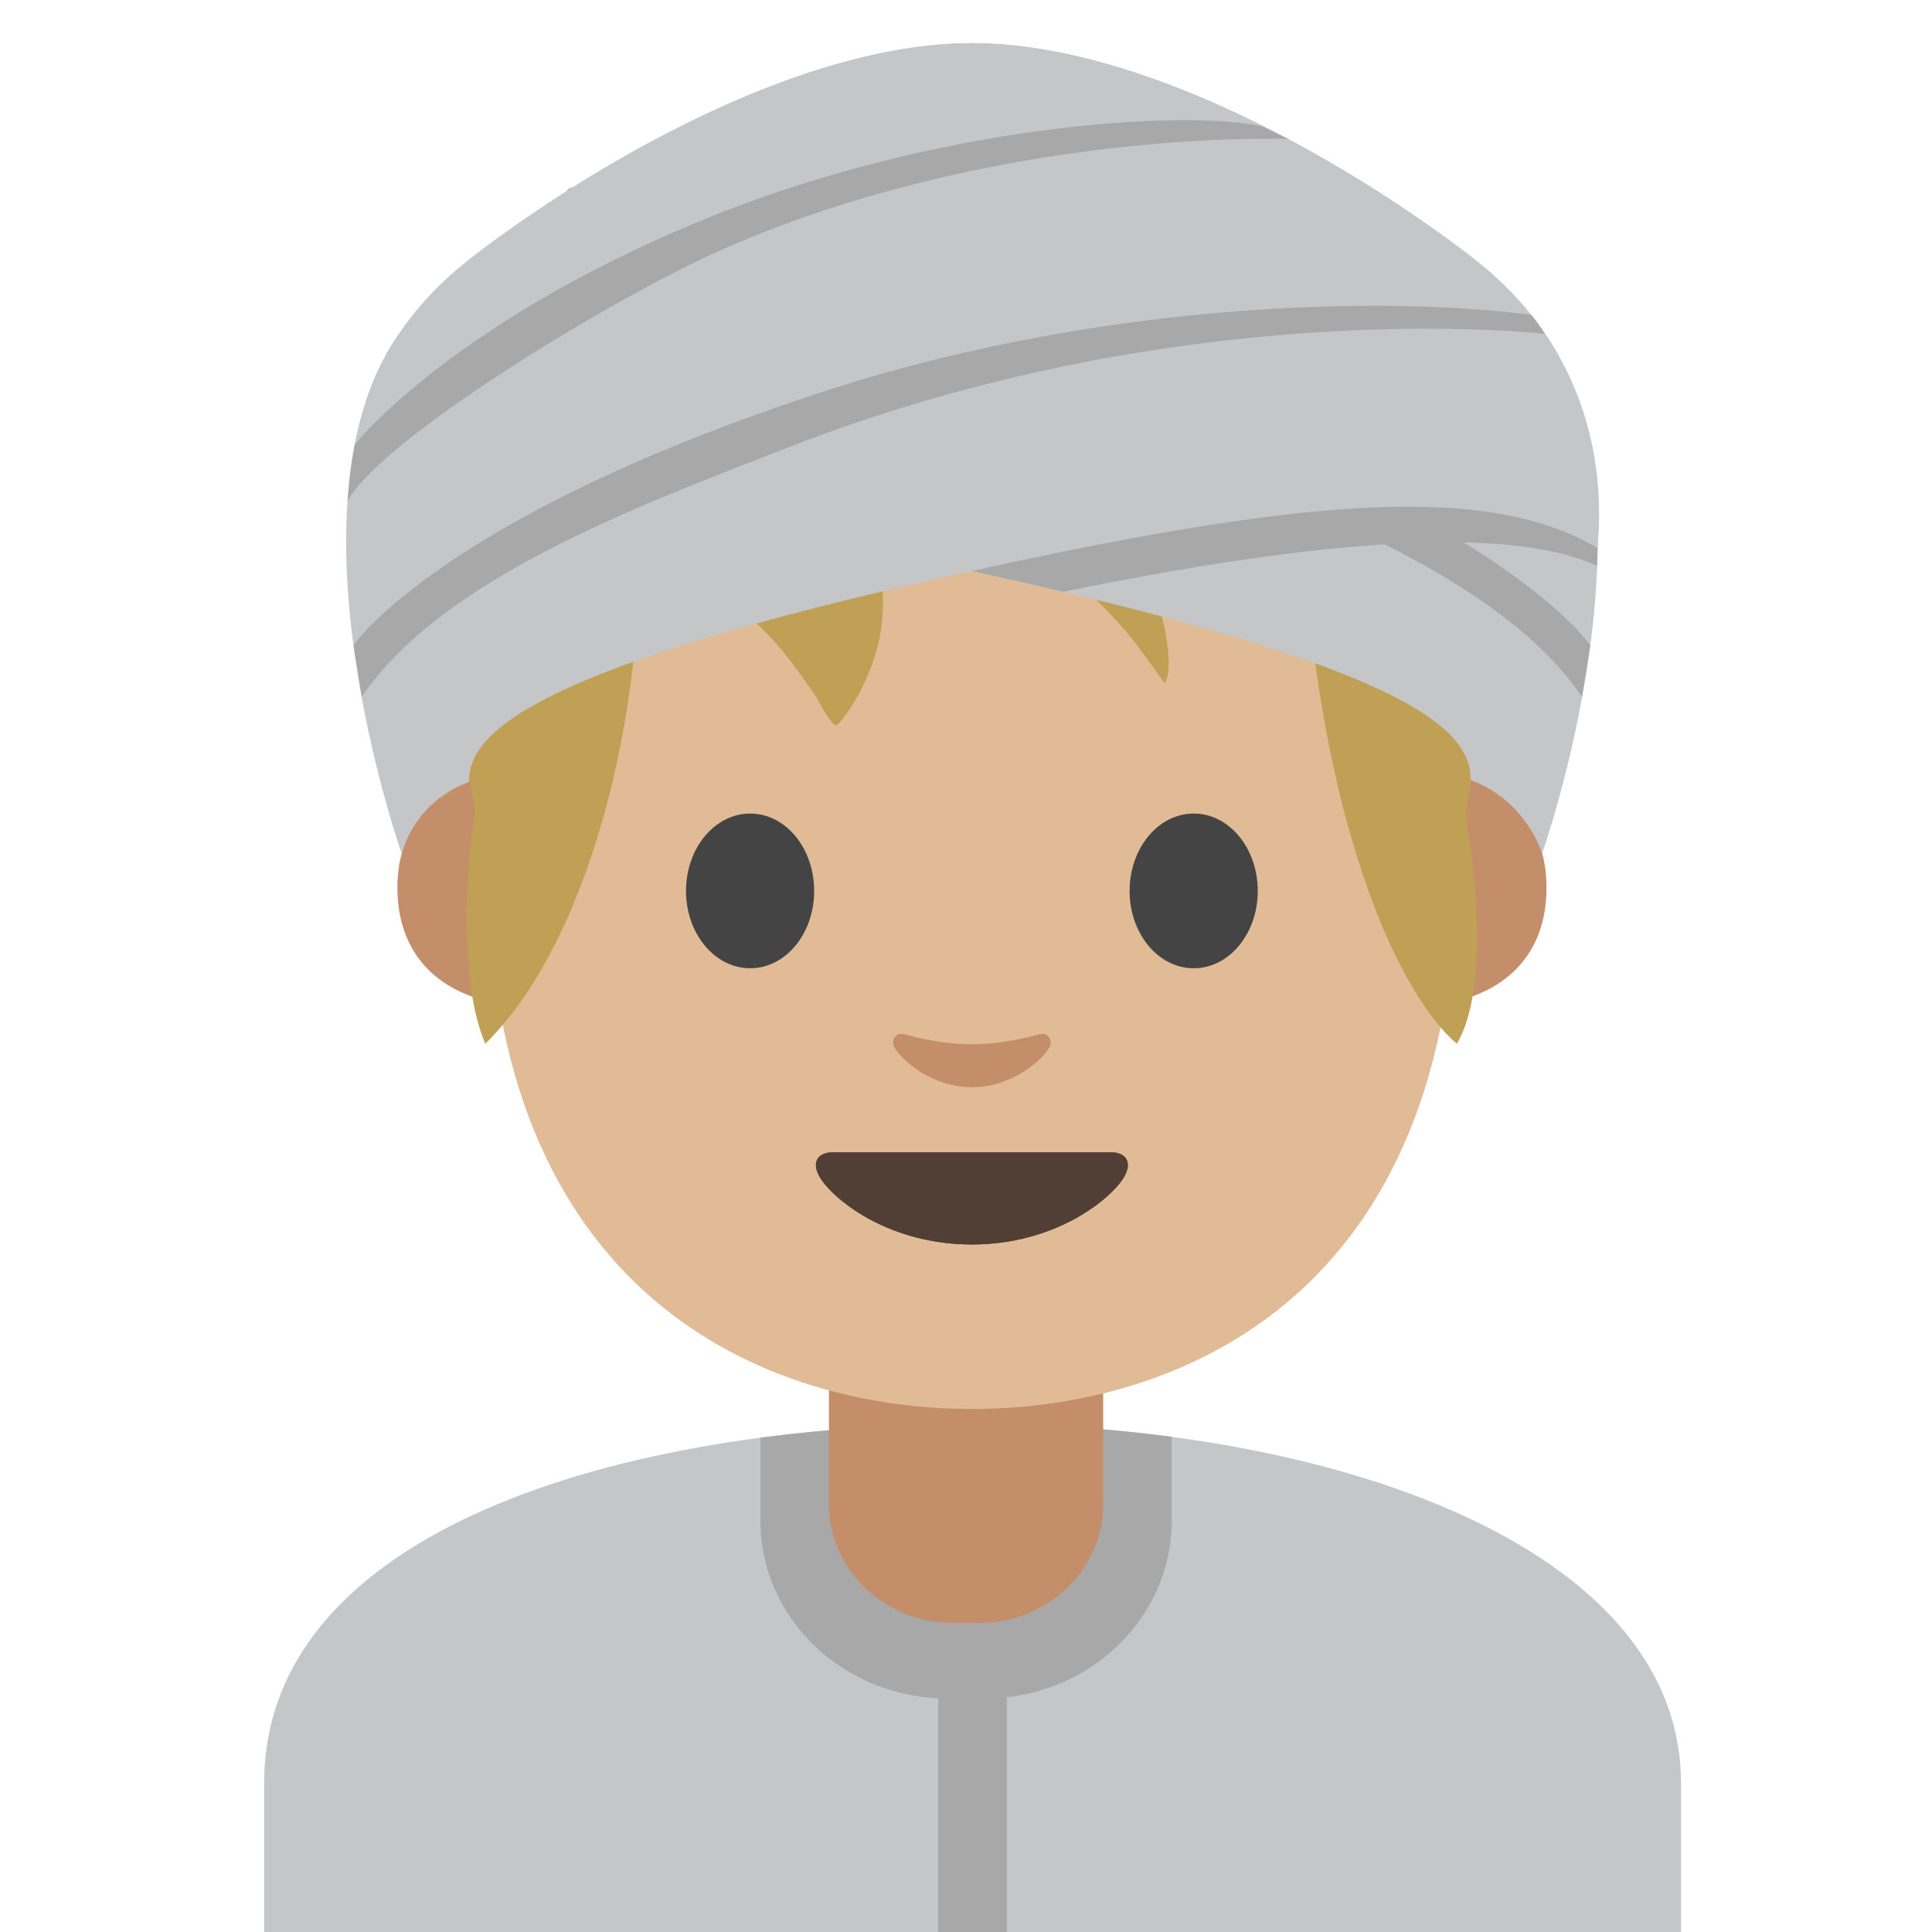 <?xml version="1.0" encoding="UTF-8" standalone="no"?><!DOCTYPE svg PUBLIC "-//W3C//DTD SVG 1.1//EN" "http://www.w3.org/Graphics/SVG/1.1/DTD/svg11.dtd"><svg width="128px" height="128px" version="1.1" xmlns="http://www.w3.org/2000/svg" xmlns:xlink="http://www.w3.org/1999/xlink" xml:space="preserve" xmlns:serif="http://www.serif.com/" style="fill-rule:evenodd;clip-rule:evenodd;stroke-linejoin:round;stroke-miterlimit:2;"><path d="M17.5,118.15L17.5,128.45L111.37,128.45L111.37,118.15C111.37,102.35 87.97,94.32 64.43,94.35C41.05,94.37 17.5,101.41 17.5,118.15Z" style="fill:#c4c6c7;fill-rule:nonzero;"/><path d="M62.76,112.53L65.24,112.53C72.08,112.53 77.63,107.25 77.63,100.74L77.63,95.19C73.35,94.62 68.9,94.34 64.45,94.34C59.7,94.35 54.95,94.65 50.38,95.25L50.38,100.73C50.37,107.25 55.92,112.53 62.76,112.53Z" style="fill:#a8a8a8;fill-rule:nonzero;"/><path d="M73.09,90.08L54.92,90.08L54.92,99.67C54.92,104.01 58.62,107.53 63.18,107.53L64.83,107.53C69.39,107.53 73.09,104.01 73.09,99.67L73.09,90.08Z" style="fill:#c48e6a;fill-rule:nonzero;"/><path d="M28.01,53.89C28.01,53.89 28.04,45.81 28.04,34.69C28.04,23.06 36.57,6.96 65.09,6.96C85,6.96 92.44,14.84 92.44,20.09C92.44,20.09 99.83,21.42 100.56,30.89C101.07,37.54 100.41,53.53 100.41,53.53C100.41,53.53 99.61,52.81 98.7,52.4C98.22,52.18 97.73,52.08 97.73,52.08L96.39,61.21L86.49,42.04C86.429,41.928 86.308,41.861 86.18,41.87L82.17,42.34C70.609,43.708 58.93,43.752 47.36,42.47L41.94,41.87C41.812,41.858 41.689,41.926 41.63,42.04L32.49,61.14L31.1,51.85C31.1,51.85 30.15,52.23 29.29,52.9C28.48,53.53 28.01,53.89 28.01,53.89Z" style="fill:#bfa055;fill-rule:nonzero;"/><g><path d="M96.56,51.43C96.56,51.43 102.46,52.45 102.46,58.8C102.46,64.4 98.16,66.62 93.85,66.62L93.85,51.43L96.56,51.43ZM32.23,51.43C32.23,51.43 26.33,52.45 26.33,58.8C26.33,64.4 30.63,66.62 34.94,66.62L34.94,51.43L32.23,51.43Z" style="fill:#c48e6a;fill-rule:nonzero;"/></g><path d="M64.39,9.83C38.97,9.83 32.32,29.54 32.32,57.22C32.32,85.92 50.77,93.35 64.39,93.35C77.81,93.35 96.46,86.14 96.46,57.22C96.47,29.54 89.81,9.83 64.39,9.83Z" style="fill:#e0bb95;fill-rule:nonzero;"/><path d="M73.58,76.34L55.2,76.34C54.15,76.34 53.69,77.05 54.39,78.11C55.37,79.6 58.98,82.45 64.39,82.45C69.8,82.45 73.41,79.59 74.39,78.11C75.09,77.05 74.63,76.34 73.58,76.34Z" style="fill:#4c3734;fill-rule:nonzero;"/><path d="M73.58,76.34L55.2,76.34C54.15,76.34 53.69,77.05 54.39,78.11C55.37,79.6 58.98,82.45 64.39,82.45C69.8,82.45 73.41,79.59 74.39,78.11C75.09,77.05 74.63,76.34 73.58,76.34Z" style="fill:#513f35;fill-rule:nonzero;"/><path d="M68.83,68.53C67.27,68.97 65.64,69.19 64.39,69.19C63.14,69.19 61.52,68.97 59.95,68.53C59.28,68.34 59.02,68.97 59.26,69.4C59.76,70.27 61.75,72.03 64.39,72.03C67.03,72.03 69.02,70.27 69.52,69.4C69.76,68.97 69.5,68.34 68.83,68.53Z" style="fill:#c48e6a;fill-rule:nonzero;"/><path d="M53.94,59.03C53.94,61.86 52.05,64.15 49.7,64.15C47.36,64.15 45.45,61.86 45.45,59.03C45.45,56.19 47.36,53.9 49.7,53.9C52.05,53.9 53.94,56.19 53.94,59.03M74.84,59.03C74.84,61.86 76.74,64.15 79.09,64.15C81.43,64.15 83.33,61.86 83.33,59.03C83.33,56.19 81.43,53.9 79.09,53.9C76.74,53.9 74.84,56.19 74.84,59.03" style="fill:#444;fill-rule:nonzero;"/><path d="M32.32,59.03L30.63,48.6C30.63,48.6 26.96,8.38 65.27,8.38C103.58,8.38 97.62,50.35 97.62,50.35L96.45,59.03L86.5,42.18C81.87,34.4 57.61,26.93 43.02,41.86L32.32,59.03Z" style="fill:#bfa055;fill-rule:nonzero;"/><g transform="matrix(1,0,0,1,60.65,-4.802)"><path d="M-18.81,19.165C-13.821,15.205 -6.835,11.867 3.006,11.672C3.006,11.672 3.475,11.653 3.691,11.653C3.886,11.653 4.373,11.672 4.373,11.672C11.486,11.872 17.321,13.697 21.985,16.23C23.541,16.721 25.034,17.36 26.327,18.1C27.113,18.549 27.826,19.048 28.533,19.612C28.679,19.729 29.216,20.025 29.264,20.203C29.319,20.402 28.853,20.173 28.646,20.155C28.35,20.13 28.05,20.109 27.753,20.071L27.656,20.06C28.809,21.012 29.849,21.995 30.776,22.977C31.294,23.289 31.807,23.631 32.313,24.014C32.941,24.488 33.455,25.071 33.948,25.677C34.118,25.887 34.294,26.092 34.442,26.32C34.535,26.463 34.883,26.731 34.715,26.75C34.401,26.786 34.023,26.62 33.682,26.511C34.619,27.83 35.346,29.081 35.872,30.174C37.723,34.027 38.805,37.759 39.396,41.172C40.512,42.665 41.42,44.292 41.587,45.891C41.613,46.138 41.202,45.577 41.002,45.434C40.629,45.166 40.235,44.933 39.851,44.683C40.057,47.074 40.038,49.239 39.912,51.09C40.619,51.95 41.669,53.074 41.793,54.208C41.803,54.311 41.604,54.122 41.512,54.076C41.254,53.948 41.019,53.828 40.784,53.657C40.428,53.399 40.082,53.12 39.757,52.82C39.409,55.929 38.818,57.787 38.818,57.787C38.818,57.787 38.409,57.359 37.629,56.753C36.789,56.109 35.872,55.738 35.872,55.738C37.097,61.271 38.139,70.122 35.872,73.95C32.182,70.854 27.159,60.256 25.788,42.101C24.534,43.199 23.258,44.185 22.157,44.652C22.237,44.985 22.316,45.317 22.421,45.629C22.541,45.986 22.683,46.338 22.857,46.671C22.95,46.847 23.36,47.214 23.163,47.183C22.685,47.111 21.958,46.377 21.534,46.115C20.677,45.583 19.776,45.141 18.824,44.843C17.884,44.784 16.945,44.694 16.021,44.535C16.367,45.694 16.648,46.876 16.75,48.08C16.786,48.508 16.83,49.753 16.501,50.053C16.501,50.053 16.188,49.633 16.163,49.596C15.949,49.29 15.731,48.986 15.513,48.684C14.887,47.82 14.264,46.962 13.543,46.172C12.205,44.704 10.821,43.317 9.285,42.132C7.803,41.459 6.32,40.79 4.752,40.308C2.668,39.665 0.524,39.577 -1.604,39.189C-1.975,39.12 -2.344,39.034 -2.709,38.935C-2.923,38.943 -3.137,38.952 -3.349,38.964C-2.135,41.901 -1.728,45.155 -2.665,48.195C-3.082,49.545 -3.695,50.832 -4.498,51.992C-4.558,52.078 -5.133,52.919 -5.286,52.856C-5.724,52.673 -6.384,51.254 -6.659,50.854C-7.69,49.354 -8.785,47.809 -10.085,46.522C-12.477,44.149 -15.36,42.591 -18.32,41.153C-18.139,52.168 -21.508,67.049 -28.492,73.95C-30.293,69.911 -30.016,60.707 -28.492,55.738C-28.492,55.738 -29.429,56.109 -30.247,56.753C-31.008,57.359 -31.439,57.787 -31.439,57.787C-31.439,57.787 -32.762,52.835 -32.781,46.577C-33.133,46.887 -33.767,47.681 -34.167,47.744C-34.284,47.763 -34.146,47.507 -34.133,47.388C-34.1,47.103 -34.054,46.818 -34.008,46.535C-33.901,45.876 -33.76,45.222 -33.574,44.579C-33.326,43.715 -32.972,42.906 -32.557,42.128C-32.135,38.176 -31.041,34.056 -28.729,30.528C-29.2,30.492 -29.657,30.444 -30.089,30.392C-30.643,30.323 -31.198,30.207 -31.722,30.014C-31.79,29.989 -32.152,29.907 -32.175,29.834C-32.175,29.834 -31.175,29.35 -31.022,29.268C-29.758,28.597 -28.511,27.838 -27.284,27.098C-26.643,26.71 -25.991,26.276 -25.347,25.811C-24.217,24.375 -22.877,22.836 -21.284,21.318C-21.72,20.972 -22.108,20.547 -22.433,20.018C-22.8,19.417 -23.144,18.725 -23.228,18.016C-23.257,17.775 -23.091,17.159 -22.682,17.238C-21.597,17.446 -21.108,19.014 -19.932,19.28C-19.634,19.347 -19.213,19.27 -18.81,19.165Z" style="fill:#bfa055;fill-rule:nonzero;"/></g><path id="a" d="M65.36,38.04C42.4,32.94 28.13,31.63 23.62,36.17C23.01,29.48 24.69,24.89 26.47,22.28C28.52,19.27 30.47,17.68 33.37,15.59C42.37,9.1 54.32,2.86 64.46,2.86C74.39,2.86 86.55,9.1 95.57,15.59C98.47,17.68 100.42,19.28 102.47,22.28C110.24,33.7 102.17,56.54 102.17,56.54C102.17,56.54 101.11,53.01 97.43,51.68C97.52,48.04 92.23,44.01 65.36,38.04Z" style="fill:#c4c6c7;fill-rule:nonzero;"/><clipPath id="_clip1"><path d="M65.36,38.04C42.4,32.94 28.13,31.63 23.62,36.17C23.01,29.48 24.69,24.89 26.47,22.28C28.52,19.27 30.47,17.68 33.37,15.59C42.37,9.1 54.32,2.86 64.46,2.86C74.39,2.86 86.55,9.1 95.57,15.59C98.47,17.68 100.42,19.28 102.47,22.28C110.24,33.7 102.17,56.54 102.17,56.54C102.17,56.54 101.11,53.01 97.43,51.68C97.52,48.04 92.23,44.01 65.36,38.04Z"/></clipPath><g clip-path="url(#_clip1)"><path d="M65.62,40.24C88.58,35.14 103.42,34.38 107.93,38.93C108.54,32.24 106.43,27.1 104.66,24.48C102.61,21.47 100.66,19.88 97.76,17.79C88.74,11.3 76.66,5.06 66.52,5.06C56.59,5.06 44.43,11.3 35.41,17.79C32.51,19.88 30.56,21.48 28.51,24.48C20.74,35.9 28.81,58.74 28.81,58.74C28.81,58.74 29.59,55.35 33.27,54.01C33.19,50.38 38.75,46.2 65.62,40.24Z" style="fill:#a8a8a8;fill-rule:nonzero;"/></g><clipPath id="_clip2"><path d="M65.36,38.04C42.4,32.94 28.13,31.63 23.62,36.17C23.01,29.48 24.69,24.89 26.47,22.28C28.52,19.27 30.47,17.68 33.37,15.59C42.37,9.1 54.32,2.86 64.46,2.86C74.39,2.86 86.55,9.1 95.57,15.59C98.47,17.68 100.42,19.28 102.47,22.28C110.24,33.7 102.17,56.54 102.17,56.54C102.17,56.54 101.11,53.01 97.43,51.68C97.52,48.04 92.23,44.01 65.36,38.04Z"/></clipPath><g clip-path="url(#_clip2)"><path d="M105.36,42.75C105.36,42.75 99.66,34.31 74.59,26.06C54.77,19.54 35.38,19.75 27.33,20.87C27.33,20.87 27.08,21.1 26.42,22.12C26.42,22.12 50.17,19.33 76.69,29.69C86.43,33.5 99.43,38.26 104.81,46.16L105.36,42.75Z" style="fill:#a8a8a8;fill-rule:nonzero;"/></g><g><path d="M63.43,38.04C86.39,32.94 98.55,31.99 105.84,36.31C106.45,29.62 104.24,24.89 102.47,22.28C100.42,19.27 98.47,17.68 95.57,15.59C86.55,9.1 74.46,2.86 64.32,2.86C54.39,2.86 42.23,9.1 33.21,15.59C30.31,17.68 28.36,19.28 26.31,22.28C18.54,33.7 26.61,56.54 26.61,56.54C26.61,56.54 27.39,53.15 31.07,51.81C30.99,48.18 36.56,44.01 63.43,38.04Z" style="fill:#c4c6c7;fill-rule:nonzero;"/><path d="M23.42,42.75C23.42,42.75 29.12,34.31 54.19,26.06C74.01,19.54 93.4,19.75 101.45,20.87C101.45,20.87 101.7,21.1 102.36,22.12C102.36,22.12 78.61,19.33 52.09,29.69C42.35,33.5 29.35,38.26 23.97,46.16L23.42,42.75ZM23.51,29.44C23.51,29.44 29.73,21.58 46.17,14.73C61.84,8.2 78.59,7.22 83.64,8.38L85.35,9.21C77.9,9.04 62.07,10.21 47.74,16.58C40.4,19.84 25.16,29.17 23.04,33.19C23.11,31.92 23.28,30.6 23.51,29.44Z" style="fill:#a8a8a8;fill-rule:nonzero;"/></g><rect x="62.17" y="110.5" width="4.54" height="17.95" style="fill:#a8a8a8;fill-rule:nonzero;"/></svg>